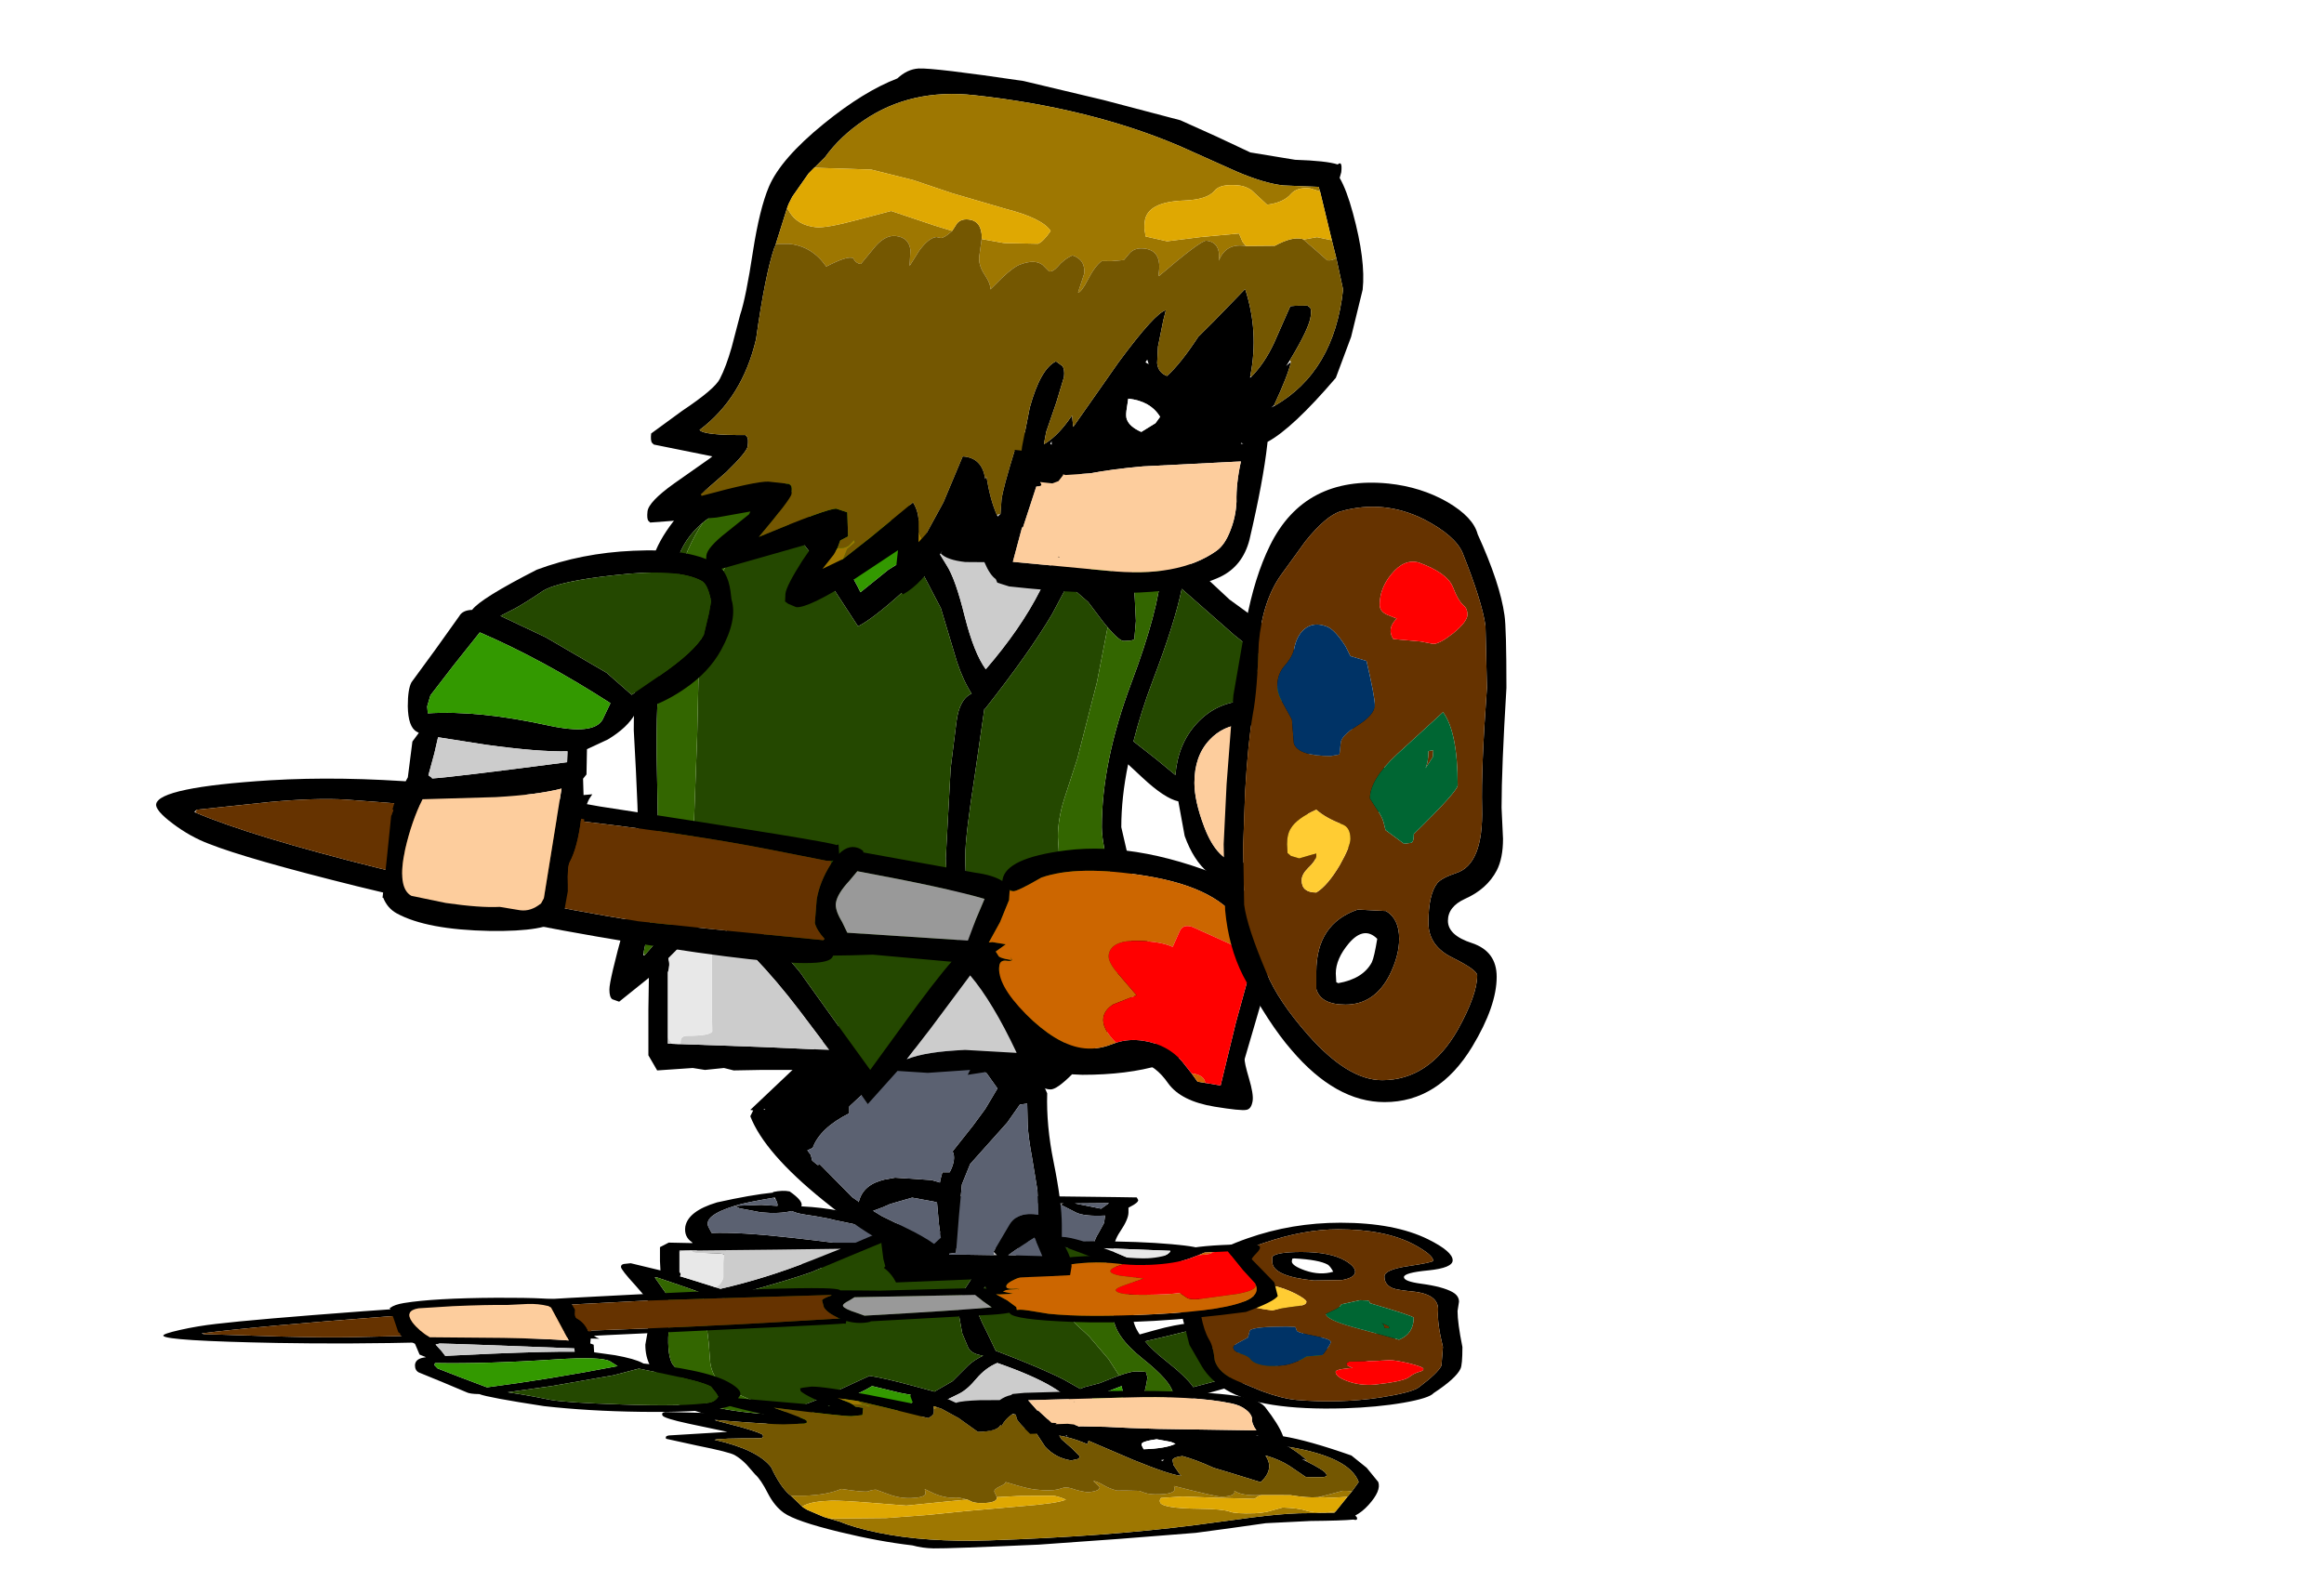 <?xml version="1.0" encoding="UTF-8" standalone="no"?>
<svg xmlns:ffdec="https://www.free-decompiler.com/flash" xmlns:xlink="http://www.w3.org/1999/xlink" ffdec:objectType="frame" height="162.2px" width="238.35px" xmlns="http://www.w3.org/2000/svg">
  <g transform="matrix(1.0, 0.0, 0.0, 1.0, 97.25, 127.95)">
    <filter id="filter0">
      <feOffset dx="3.536" dy="3.535" in="SourceGraphic" result="filterResult0"/>
      <feColorMatrix in="filterResult0" result="filterResult1" type="matrix" values="0 0 0 0 0.0,0 0 0 0 0.0,0 0 0 0 0.0,0 0 0 1 0"/>
      <feColorMatrix in="filterResult1" result="filterResult2" type="matrix" values="1 0 0 0 0,0 1 0 0 0,0 0 1 0 0,0 0 0 0.297 0"/>
    </filter>
    <use ffdec:characterId="619" filter="url(#filter0)" height="134.4" id="shadowMC" transform="matrix(1.0, 0.0, 0.0, -0.3, -97.25, 34.233)" width="236.35" xlink:href="#sprite0"/>
    <use ffdec:characterId="307" height="35.25" transform="matrix(1.0, 0.0, 0.0, 1.0, -20.3, -31.65)" width="32.95" xlink:href="#shape6"/>
    <use ffdec:characterId="611" height="72.6" transform="matrix(1.0, 0.0, 0.0, 1.0, -34.75, -87.3)" width="79.5" xlink:href="#shape1"/>
    <use ffdec:characterId="612" height="56.45" transform="matrix(0.993, 0.109, -0.109, 0.993, -26.069, -123.552)" width="71.0" xlink:href="#shape2"/>
    <use ffdec:characterId="614" height="116.0" transform="matrix(-0.161, 0.986, -0.986, -0.161, 34.97, -37.983)" width="24.5" xlink:href="#shape4"/>
    <use ffdec:characterId="615" height="47.2" transform="matrix(0.877, 0.479, -0.479, 0.877, -42.76, -80.465)" width="26.3" xlink:href="#shape5"/>
    <use ffdec:characterId="613" height="63.55" transform="matrix(1.0, 0.0, 0.0, 1.0, 28.25, -78.45)" width="29.0" xlink:href="#shape3"/>
  </g>
  <defs>
    <g id="sprite0" transform="matrix(1.0, 0.0, 0.0, 1.0, 95.25, 127.95)">
      <use ffdec:characterId="195" height="34.0" transform="matrix(1.0, 0.0, 0.0, 1.0, -28.5, -32.05)" width="46.45" xlink:href="#shape0"/>
      <use ffdec:characterId="611" height="72.6" transform="matrix(1.0, 0.0, 0.0, 1.0, -35.1, -84.9)" width="79.5" xlink:href="#shape1"/>
      <use ffdec:characterId="612" height="56.45" transform="matrix(0.994, 0.109, -0.109, 0.994, -26.076, -122.929)" width="71.0" xlink:href="#shape2"/>
      <use ffdec:characterId="613" height="63.55" transform="matrix(1.0, 0.0, 0.0, 1.0, 22.2, -72.5)" width="29.0" xlink:href="#shape3"/>
      <use ffdec:characterId="614" height="116.0" transform="matrix(-0.161, 0.986, -0.986, -0.161, 34.17, -40.133)" width="24.5" xlink:href="#shape4"/>
      <use ffdec:characterId="615" height="47.2" transform="matrix(0.877, 0.479, -0.479, 0.877, -43.56, -82.615)" width="26.3" xlink:href="#shape5"/>
    </g>
    <g id="shape0" transform="matrix(1.0, 0.0, 0.0, 1.0, 29.45, 30.75)">
      <path d="M12.95 -26.5 Q12.9 -23.45 13.5 -20.7 13.9 -18.95 14.5 -17.65 14.4 -14.35 15.15 -10.65 16.0 -6.45 16.0 -4.15 L16.0 -2.5 16.2 -2.15 Q17.0 -0.8 17.0 0.1 L16.85 1.0 14.95 1.1 -1.0 1.75 Q-1.45 0.85 -2.25 0.25 L-2.1 0.1 -2.3 -0.65 -2.5 -2.2 Q-2.5 -7.45 -1.75 -12.35 L-2.0 -12.1 Q-3.15 -10.95 -10.25 -6.35 L-13.55 -3.65 Q-15.4 -2.4 -17.55 -2.05 -17.3 -0.3 -18.75 3.05 -19.45 3.55 -20.45 2.85 L-20.45 2.65 Q-22.7 1.9 -26.2 -0.7 -29.15 -3.65 -29.45 -8.95 -29.6 -12.5 -28.75 -14.35 L-28.7 -15.0 -28.6 -15.4 -28.85 -15.65 -28.6 -15.7 -28.15 -17.65 -26.9 -18.3 -26.3 -18.3 -24.75 -18.95 -22.7 -19.4 Q-19.2 -20.1 -17.0 -22.3 L-15.95 -22.65 Q-12.55 -25.45 -9.55 -26.65 -3.2 -29.1 1.3 -24.6 L1.55 -24.35 Q3.4 -28.25 5.9 -29.95 8.6 -31.75 10.8 -29.6 L12.95 -26.5 M9.0 -1.4 L10.65 -4.2 Q11.5 -5.55 13.6 -5.2 L13.5 -7.7 12.95 -11.05 Q12.55 -13.2 12.5 -14.45 L12.45 -16.6 11.75 -16.5 4.5 -15.45 4.45 -1.1 5.85 -1.1 9.0 -1.05 9.05 -1.05 9.35 -1.05 9.0 -1.4 M14.0 -0.95 L13.2 -2.85 10.5 -1.05 14.0 -0.95 M-12.4 -15.5 Q-13.25 -14.75 -18.35 -12.85 -23.95 -10.75 -26.75 -11.15 L-27.05 -9.25 Q-27.7 -5.3 -24.4 -1.9 L-24.15 -1.65 Q-23.2 -0.7 -20.4 0.9 -20.35 0.85 -20.25 0.95 L-20.2 0.4 Q-19.95 -1.05 -20.0 -1.9 L-21.65 -1.55 -24.15 -1.85 Q-24.25 -1.85 -24.35 -1.95 L-23.9 -2.7 -21.7 -4.1 Q-19.8 -4.7 -18.55 -3.65 L-18.0 -4.3 Q-17.55 -4.75 -16.05 -5.45 -14.7 -6.2 -14.2 -6.7 L-11.9 -8.3 Q-10.1 -9.5 -9.6 -10.0 L-7.65 -11.35 Q-9.0 -11.9 -10.45 -13.35 L-12.3 -15.4 -12.35 -15.55 -12.4 -15.5" fill="#000000" fill-rule="evenodd" stroke="none"/>
      <path d="M9.05 -1.05 L9.0 -1.05 5.85 -1.1 4.45 -1.1 4.5 -15.45 11.75 -16.5 12.45 -16.6 12.5 -14.45 Q12.55 -13.2 12.95 -11.05 L13.5 -7.7 13.6 -5.2 Q11.5 -5.55 10.65 -4.2 L9.0 -1.4 9.05 -1.05 M14.0 -0.95 L10.5 -1.05 13.2 -2.85 14.0 -0.95 M-24.4 -1.9 Q-27.7 -5.3 -27.05 -9.25 L-26.75 -11.15 Q-23.95 -10.75 -18.35 -12.85 -13.25 -14.75 -12.4 -15.5 L-12.3 -15.4 -10.45 -13.35 Q-9.0 -11.9 -7.65 -11.35 L-9.6 -10.0 Q-10.1 -9.5 -11.9 -8.3 L-14.2 -6.7 Q-14.7 -6.2 -16.05 -5.45 -17.55 -4.75 -18.0 -4.3 L-18.55 -3.65 Q-19.8 -4.7 -21.7 -4.1 L-23.9 -2.7 -24.35 -1.95 -24.4 -1.9 M-24.15 -1.85 L-21.65 -1.55 -20.0 -1.9 Q-19.95 -1.05 -20.2 0.4 L-20.4 0.9 Q-23.2 -0.7 -24.15 -1.65 L-24.15 -1.85" fill="#5b6171" fill-rule="evenodd" stroke="none"/>
    </g>
    <g id="shape1" transform="matrix(1.0, 0.0, 0.0, 1.0, 29.0, 30.1)">
      <path d="M14.1 -26.25 L14.45 -25.6 17.25 -23.6 Q22.0 -20.7 23.35 -18.5 L23.85 -17.35 25.6 -16.75 Q29.65 -15.5 30.0 -13.4 L30.9 -12.7 34.6 -9.25 39.0 -6.05 41.25 -4.1 43.5 -4.0 Q45.85 -3.05 47.65 -1.35 49.5 0.45 49.5 1.9 L49.5 2.65 49.35 3.05 Q50.15 4.25 50.4 5.7 L50.5 9.05 Q50.5 12.15 48.9 14.35 46.5 17.5 41.25 17.5 L40.8 17.5 Q39.05 20.0 36.0 20.0 31.8 20.0 30.0 15.0 L29.35 11.45 Q27.95 11.15 25.65 9.0 L24.2 7.65 Q23.5 11.05 23.5 14.1 L25.0 20.6 Q26.5 26.7 26.5 27.8 L25.95 28.3 25.5 29.75 Q28.1 31.1 30.5 36.6 30.5 37.6 27.5 38.5 24.15 39.5 19.5 39.5 L18.45 39.45 Q16.9 41.0 16.25 41.0 15.15 41.0 14.05 39.5 L13.5 39.5 11.0 39.0 7.75 39.5 8.0 39.0 3.65 39.3 0.55 39.1 -2.5 42.5 -4.95 39.0 -13.5 39.0 -16.25 39.05 -17.25 38.8 -19.2 39.0 -20.45 38.8 -24.1 39.05 -25.0 37.5 -25.0 32.75 -24.95 29.55 -28.0 32.0 -28.7 31.75 Q-29.0 31.55 -29.0 30.75 -29.0 29.8 -27.5 24.35 -26.0 18.85 -26.0 17.05 -26.0 13.0 -26.5 4.15 -26.5 0.05 -26.0 -3.1 L-25.1 -6.55 Q-24.5 -9.0 -24.5 -10.25 -25.6 -13.15 -22.45 -17.25 -19.2 -21.55 -14.3 -22.45 L-13.5 -23.4 Q-10.9 -25.4 -10.55 -25.75 L-9.25 -27.05 -8.45 -27.5 Q-8.1 -28.9 -5.75 -29.65 -1.5 -31.05 7.1 -28.25 L14.1 -26.25 M8.0 -25.85 Q5.9 -26.85 -5.2 -26.15 L-2.55 -24.3 Q0.5 -22.05 1.25 -20.6 L1.6 -20.75 2.0 -20.0 1.55 -19.3 1.65 -19.2 5.6 -12.75 Q6.5 -11.35 7.45 -7.5 8.4 -3.75 9.6 -2.1 16.8 -10.45 17.55 -17.85 16.25 -19.3 14.45 -21.85 L12.6 -24.5 9.25 -24.95 8.0 -25.85 M20.4 -18.55 L19.1 -20.0 19.35 -19.35 19.75 -19.25 20.0 -18.3 20.0 -17.55 20.0 -17.5 20.0 -17.4 Q19.8 -15.4 18.95 -12.95 20.05 -12.85 20.8 -12.0 L22.35 -10.0 22.5 -12.55 22.4 -15.25 21.5 -15.6 Q21.35 -16.55 21.65 -17.0 L20.4 -18.55 M1.65 -14.4 Q-1.0 -18.55 -1.0 -19.25 L-1.0 -19.35 -3.2 -21.05 -8.3 -25.25 -11.55 -22.0 -7.25 -16.2 Q-4.35 -12.35 -3.25 -10.0 L-0.4 -12.3 2.0 -13.8 1.65 -14.4 M-20.6 21.7 Q-19.15 20.0 -18.75 20.0 -18.45 20.0 -14.15 24.1 -9.75 28.35 -9.05 29.55 L-5.65 34.3 -2.25 39.0 2.55 32.4 Q5.7 28.15 7.0 26.95 L6.3 23.4 Q5.5 18.8 5.5 17.25 L6.0 8.05 6.6 3.25 Q6.9 0.95 8.15 0.4 7.3 -0.9 6.65 -2.85 L5.0 -8.35 3.15 -11.9 1.05 -10.0 Q-2.0 -7.25 -3.5 -6.5 L-8.55 -14.25 -12.0 -18.7 -12.85 -19.7 -13.0 -19.85 -13.2 -19.8 Q-17.15 -19.0 -19.4 -17.15 -21.4 -15.5 -22.1 -13.1 -22.6 -11.55 -22.8 -8.1 L-22.85 -7.1 Q-23.1 -4.55 -23.5 -3.35 -24.2 -1.3 -24.15 6.65 L-24.0 15.0 -24.1 20.35 -25.5 27.0 -25.5 27.25 -25.4 27.25 -22.15 23.55 -20.95 22.1 -20.6 21.7 M22.1 -6.4 L21.65 -6.95 20.1 -9.0 18.55 -10.35 18.1 -10.95 16.4 -7.75 Q14.0 -3.7 9.5 2.0 L9.45 1.95 9.45 2.0 8.5 8.6 Q7.5 15.0 7.5 17.05 7.5 23.95 10.15 27.8 15.15 35.05 16.35 37.8 L20.05 33.15 20.95 31.9 23.9 27.95 24.8 26.8 23.3 22.25 22.95 21.05 Q21.5 16.05 21.5 14.1 21.5 7.35 24.55 -0.75 27.35 -8.2 27.6 -12.25 L27.5 -12.35 27.6 -12.65 27.6 -13.0 Q27.6 -13.75 25.35 -14.4 L24.4 -14.65 Q24.8 -11.8 25.0 -7.05 L24.85 -5.35 Q25.0 -5.0 23.75 -5.0 23.3 -5.0 22.1 -6.4 M26.75 -1.0 Q25.5 2.3 24.75 5.3 L27.05 7.1 29.05 8.75 Q29.3 5.6 31.2 3.5 33.15 1.35 36.0 1.15 L36.65 1.15 Q36.5 0.85 36.5 0.25 36.5 -1.45 38.55 -2.85 L35.1 -5.6 29.7 -10.35 Q29.0 -6.9 26.75 -1.0 M46.3 0.65 Q44.25 -1.95 42.0 -2.2 L41.85 -1.8 Q42.15 -1.5 41.0 -1.5 L40.7 -1.55 39.65 -0.45 37.9 1.25 39.05 1.6 Q40.0 1.0 41.8 0.65 L46.25 0.9 46.6 1.0 46.3 0.65 M-19.25 23.75 L-19.25 23.7 -19.75 24.25 -22.25 26.85 -22.95 27.55 Q-22.75 28.25 -23.0 29.0 L-23.0 35.7 -23.0 36.3 -21.9 36.35 -21.7 36.35 -13.25 36.65 -6.45 36.95 -9.55 32.85 Q-14.2 26.75 -18.8 23.25 L-19.25 23.75 M41.25 3.3 Q43.0 5.4 43.0 8.85 43.0 12.1 42.1 14.85 L43.25 14.45 46.6 13.5 48.2 11.3 48.5 9.5 Q48.5 2.75 44.25 2.75 42.35 2.75 41.25 3.3 M38.05 4.05 L38.0 3.85 36.0 3.55 Q33.95 3.65 32.55 5.15 31.0 6.8 31.0 9.55 31.0 11.4 32.0 14.05 33.4 17.75 35.75 17.75 38.45 17.75 40.0 13.05 40.8 10.7 41.0 8.6 41.0 6.1 39.45 4.7 L39.2 4.5 38.35 4.25 38.05 4.05 M12.75 37.2 Q10.3 32.0 8.0 29.3 L3.9 34.8 1.5 37.9 Q3.5 37.1 7.5 36.95 L12.75 37.25 12.8 37.25 12.75 37.2 M25.5 32.6 L24.7 31.3 24.45 31.75 21.65 35.75 20.5 37.15 27.35 36.25 Q27.35 35.25 25.95 33.2 L25.5 32.6" fill="#000000" fill-rule="evenodd" stroke="none"/>
      <path d="M-12.0 -18.7 L-8.55 -14.25 -3.5 -6.5 Q-2.0 -7.25 1.05 -10.0 L3.15 -11.9 5.0 -8.35 6.65 -2.85 Q7.3 -0.9 8.15 0.4 6.9 0.95 6.6 3.25 L6.0 8.05 5.5 17.25 Q5.5 18.8 6.3 23.4 L7.0 26.95 Q5.7 28.15 2.55 32.4 L-2.25 39.0 -5.65 34.3 -9.05 29.55 Q-9.75 28.35 -14.15 24.1 -18.45 20.0 -18.75 20.0 -19.15 20.0 -20.6 21.7 L-20.5 18.3 -20.0 4.8 -19.85 -1.85 Q-19.7 -5.7 -19.0 -8.25 -17.55 -13.2 -13.1 -17.65 L-12.0 -18.7 M-22.85 -7.1 L-22.8 -8.1 Q-22.6 -11.55 -22.1 -13.1 -21.4 -15.5 -19.4 -17.15 -21.15 -14.55 -22.05 -11.1 L-22.85 -7.1 M9.5 2.0 Q14.0 -3.7 16.4 -7.75 L18.1 -10.95 18.55 -10.35 20.1 -9.0 21.65 -6.95 22.1 -6.4 21.0 -0.75 19.0 7.05 17.65 11.2 Q17.0 13.25 17.0 15.1 L17.25 19.3 17.5 25.05 Q17.5 27.3 19.2 31.35 L20.05 33.15 16.35 37.8 Q15.15 35.05 10.15 27.8 7.5 23.95 7.5 17.05 7.5 15.0 8.5 8.6 L9.45 2.0 9.5 2.0 M22.95 21.05 L23.3 22.25 24.8 26.8 23.9 27.95 23.5 25.8 Q23.0 23.25 23.0 22.0 L22.95 21.05 M26.75 -1.0 Q29.0 -6.9 29.7 -10.35 L35.1 -5.6 38.55 -2.85 Q36.5 -1.45 36.5 0.25 36.5 0.85 36.65 1.15 L36.0 1.15 Q33.15 1.35 31.2 3.5 29.3 5.6 29.05 8.75 L27.05 7.1 24.75 5.3 Q25.5 2.3 26.75 -1.0" fill="#244800" fill-rule="evenodd" stroke="none"/>
      <path d="M20.0 -18.3 L20.4 -18.55 21.65 -17.0 Q21.35 -16.55 21.5 -15.6 L22.4 -15.25 22.5 -12.55 22.35 -10.0 20.8 -12.0 Q20.05 -12.85 18.95 -12.95 19.8 -15.4 20.0 -17.4 L20.0 -17.5 20.0 -17.55 20.0 -18.3 M1.65 -14.4 L2.0 -13.8 -0.4 -12.3 -3.25 -10.0 Q-4.35 -12.35 -7.25 -16.2 L-11.55 -22.0 -8.3 -25.25 -3.2 -21.05 -1.0 -19.35 -1.0 -19.25 Q-1.0 -18.55 1.65 -14.4 M46.25 0.9 L41.8 0.65 Q40.0 1.0 39.05 1.6 L37.9 1.25 39.65 -0.45 40.7 -1.55 41.0 -1.5 Q42.15 -1.5 41.85 -1.8 L42.0 -2.2 Q44.25 -1.95 46.3 0.65 L46.25 0.9" fill="#339900" fill-rule="evenodd" stroke="none"/>
      <path d="M-12.0 -18.7 L-13.1 -17.65 Q-17.55 -13.2 -19.0 -8.25 -19.7 -5.7 -19.85 -1.85 L-20.0 4.8 -20.5 18.3 -20.6 21.7 -20.95 22.1 -22.15 23.55 -25.4 27.25 -25.5 27.0 -24.1 20.35 -24.0 15.0 -24.15 6.65 Q-24.2 -1.3 -23.5 -3.35 -23.1 -4.55 -22.85 -7.1 L-22.05 -11.1 Q-21.15 -14.55 -19.4 -17.15 -17.15 -19.0 -13.2 -19.8 L-13.0 -19.85 -12.85 -19.7 -12.0 -18.7 M20.05 33.15 L19.2 31.35 Q17.5 27.3 17.5 25.05 L17.25 19.3 17.0 15.1 Q17.0 13.25 17.65 11.2 L19.0 7.05 21.0 -0.75 22.1 -6.4 Q23.3 -5.0 23.75 -5.0 25.0 -5.0 24.85 -5.35 L25.0 -7.05 Q24.8 -11.8 24.4 -14.65 L25.35 -14.4 Q27.6 -13.75 27.6 -13.0 L27.6 -12.65 27.5 -12.35 27.6 -12.25 Q27.35 -8.2 24.55 -0.75 21.5 7.35 21.5 14.1 21.5 16.05 22.95 21.05 L23.0 22.0 Q23.0 23.25 23.5 25.8 L23.9 27.95 20.95 31.9 20.05 33.15" fill="#336600" fill-rule="evenodd" stroke="none"/>
      <path d="M8.0 -25.85 L9.25 -24.95 12.6 -24.5 14.45 -21.85 Q16.25 -19.3 17.55 -17.85 16.8 -10.45 9.6 -2.1 8.4 -3.75 7.45 -7.5 6.5 -11.35 5.6 -12.75 L1.65 -19.2 1.55 -19.3 2.0 -20.0 1.6 -20.75 1.25 -20.6 Q0.5 -22.05 -2.55 -24.3 L-5.2 -26.15 Q5.9 -26.85 8.0 -25.85 M-19.25 23.75 L-18.8 23.25 Q-14.2 26.75 -9.55 32.85 L-6.45 36.95 -13.25 36.65 -21.7 36.35 -21.7 36.1 Q-21.7 35.5 -21.0 35.5 -18.7 35.5 -18.45 35.05 L-18.5 32.4 -18.5 27.1 Q-18.65 25.1 -19.25 23.75 M-21.9 36.35 L-23.0 36.3 -23.0 35.7 -22.6 36.3 -21.9 36.35 M41.25 3.3 Q42.35 2.75 44.25 2.75 48.5 2.75 48.5 9.5 L48.2 11.3 46.6 13.5 43.25 14.45 42.1 14.85 Q43.0 12.1 43.0 8.85 43.0 5.4 41.25 3.3 M12.75 37.25 L7.5 36.95 Q3.5 37.1 1.5 37.9 L3.9 34.8 8.0 29.3 Q10.3 32.0 12.75 37.2 L12.75 37.25 M24.45 31.75 L24.7 31.3 25.5 32.6 24.5 31.75 24.45 31.75" fill="#cccccc" fill-rule="evenodd" stroke="none"/>
      <path d="M-23.0 35.7 L-23.0 29.0 Q-22.75 28.25 -22.95 27.55 L-22.25 26.85 -19.75 24.25 -19.25 23.7 -19.25 23.75 Q-18.65 25.1 -18.5 27.1 L-18.5 32.4 -18.45 35.05 Q-18.7 35.5 -21.0 35.5 -21.7 35.5 -21.7 36.1 L-21.7 36.35 -21.9 36.35 -22.6 36.3 -23.0 35.7 M25.5 32.6 L25.95 33.2 Q27.35 35.25 27.35 36.25 L20.5 37.15 21.65 35.75 24.45 31.75 24.5 31.75 25.5 32.6" fill="#e8e8e8" fill-rule="evenodd" stroke="none"/>
      <path d="M38.05 4.05 L38.35 4.25 39.2 4.5 39.45 4.7 Q41.0 6.1 41.0 8.6 40.8 10.7 40.0 13.05 38.45 17.75 35.75 17.75 33.4 17.75 32.0 14.05 31.0 11.4 31.0 9.55 31.0 6.8 32.55 5.15 33.95 3.65 36.0 3.55 L38.0 3.85 38.05 4.05" fill="#fdcd9d" fill-rule="evenodd" stroke="none"/>
    </g>
    <g id="shape2" transform="matrix(1.0, 0.0, 0.0, 1.0, 31.0, 24.95)">
      <path d="M19.5 -22.5 L23.35 -21.25 27.0 -20.0 31.65 -19.75 Q34.85 -20.0 36.05 -19.75 36.5 -20.25 36.5 -19.0 L36.4 -18.4 Q37.25 -17.25 38.15 -14.95 40.0 -10.25 40.0 -7.25 L39.35 -2.3 38.25 2.05 Q34.4 7.7 32.0 9.35 L32.0 9.6 Q32.0 13.35 31.25 19.55 30.85 22.3 28.7 23.65 23.25 27.0 7.25 27.0 L6.0 26.75 5.8 26.4 Q5.15 26.05 4.45 24.8 L2.5 25.0 Q0.6 25.0 -0.1 24.4 L0.05 24.05 -0.25 24.65 Q-1.7 27.75 -3.5 29.0 -4.55 28.15 -4.5 26.8 L-4.5 24.55 -8.7 28.05 Q-13.05 31.5 -14.25 31.5 L-15.1 31.25 -15.45 31.05 -15.5 30.25 Q-15.5 29.45 -14.15 26.7 L-13.05 24.65 -22.5 28.5 -23.6 28.25 -23.95 28.05 -24.0 27.25 Q-24.0 26.4 -22.15 24.6 L-20.1 22.55 -20.0 22.25 -23.4 23.25 -30.1 24.5 -30.3 24.35 Q-30.5 24.15 -30.5 23.4 -30.5 22.4 -28.1 20.25 L-24.75 17.3 -24.5 17.05 -30.6 16.5 -30.8 16.35 Q-31.0 16.15 -31.0 15.4 L-28.1 12.75 Q-25.0 10.15 -24.6 9.05 -24.1 7.75 -23.75 5.7 L-23.25 2.3 Q-22.85 0.5 -22.65 -4.35 -22.45 -8.75 -21.75 -11.1 -20.85 -14.1 -16.85 -18.15 -13.15 -21.9 -9.85 -23.6 -8.95 -24.65 -7.8 -24.85 -6.25 -25.1 3.05 -24.75 L11.45 -23.7 19.5 -22.5 M34.55 -16.8 L34.35 -17.25 30.75 -17.0 Q28.75 -17.0 25.8 -17.9 L19.75 -19.85 Q10.2 -22.75 -1.8 -22.75 -8.35 -22.75 -12.8 -18.95 -15.05 -17.05 -16.35 -14.75 L-17.85 -12.9 -19.25 -10.35 -19.55 -9.55 -19.65 -9.15 -20.4 -5.35 -20.45 -5.1 -20.5 -5.0 Q-21.15 -2.1 -21.35 4.6 -22.1 10.75 -26.1 14.5 -25.6 15.0 -21.35 14.5 L-21.15 14.7 Q-21.0 14.85 -21.0 15.6 -21.0 16.2 -22.9 18.5 L-25.25 21.05 -25.35 21.25 -25.15 21.2 Q-19.8 19.1 -18.5 19.0 L-16.35 19.0 -16.15 19.15 Q-16.0 19.25 -16.0 20.0 -16.0 20.5 -18.85 24.75 -12.05 21.0 -11.25 21.0 L-10.1 21.25 -9.75 23.7 -10.5 24.2 -10.7 25.0 -11.0 25.7 -12.0 27.3 -10.0 26.05 -7.45 23.55 -3.5 19.5 Q-2.8 20.4 -2.7 21.55 L-2.6 22.4 -2.5 23.5 -1.8 22.55 -0.4 19.15 1.05 14.25 Q3.05 14.15 3.6 16.3 L3.7 16.05 Q4.35 18.4 5.2 19.85 L5.3 20.0 5.55 19.7 5.5 18.25 Q5.5 17.15 6.3 13.0 L6.5 13.0 7.0 13.0 7.0 12.6 7.35 8.5 Q8.0 4.45 9.5 3.5 L10.2 3.9 Q10.5 4.2 10.5 5.0 L10.0 7.7 9.3 10.8 9.2 12.1 Q10.35 11.25 11.35 9.55 L11.75 8.85 12.0 10.0 15.9 2.9 Q19.1 -2.6 20.15 -2.95 L20.0 -1.9 19.75 0.85 19.85 2.55 Q20.05 3.5 21.0 3.75 22.25 2.35 23.75 -0.6 L25.2 -2.4 28.0 -6.0 Q29.9 -1.8 29.5 2.8 L29.5 3.0 29.6 2.9 Q30.8 1.4 31.55 -0.8 L32.8 -4.75 33.3 -4.85 34.55 -5.0 Q34.7 -4.9 34.8 -4.85 35.0 -4.75 35.0 -4.0 35.0 -2.75 33.35 0.8 L33.05 1.4 33.5 0.9 Q33.35 2.3 32.25 5.55 L32.0 5.8 32.3 5.6 Q38.0 1.45 38.0 -7.0 L38.0 -7.05 36.95 -10.2 36.3 -11.95 34.55 -16.8 M20.35 8.7 L20.75 8.0 Q19.6 6.5 17.3 6.5 L17.25 7.75 Q17.25 8.4 17.4 8.65 17.75 9.35 19.0 9.75 L20.35 8.7 M29.3 9.75 L29.3 9.85 29.55 9.8 29.3 9.75 M28.85 11.75 L19.55 13.25 Q16.55 13.85 14.25 14.55 L11.75 15.0 11.5 14.95 11.5 15.05 11.1 15.7 10.5 16.0 9.25 16.0 9.25 16.05 Q9.65 16.4 8.9 16.5 L8.0 20.8 7.9 20.85 7.35 24.45 17.1 24.3 Q24.4 24.25 28.0 21.05 28.8 20.35 29.2 18.8 29.6 17.35 29.5 15.8 29.25 13.95 29.5 11.65 L28.85 11.75 M18.65 2.6 L19.0 2.75 18.8 2.3 18.65 2.6 M9.95 11.7 L9.85 12.0 10.0 12.05 9.95 11.7 M12.05 23.45 L12.0 23.5 11.9 23.4 12.05 23.45" fill="#000000" fill-rule="evenodd" stroke="none"/>
      <path d="M0.55 -8.15 L2.75 -8.0 3.0 -8.0 6.35 -8.3 Q6.85 -8.55 7.5 -9.75 6.5 -10.95 2.65 -11.5 L-3.0 -12.5 -7.1 -13.4 -11.5 -14.0 -17.35 -13.55 -17.85 -12.9 -16.35 -14.75 Q-15.05 -17.05 -12.8 -18.95 -8.35 -22.75 -1.8 -22.75 10.2 -22.75 19.75 -19.85 L25.8 -17.9 Q28.75 -17.0 30.75 -17.0 L34.35 -17.25 34.55 -16.8 33.5 -17.0 Q32.15 -17.0 31.6 -16.2 30.95 -15.25 29.3 -14.85 L27.55 -16.15 Q26.9 -16.5 26.25 -16.5 24.25 -16.5 23.75 -15.65 23.1 -14.7 20.8 -14.35 17.0 -13.8 17.0 -11.75 17.0 -11.0 17.15 -10.65 L17.25 -10.25 19.5 -10.0 22.85 -10.8 26.75 -11.6 27.2 -10.8 27.6 -10.4 27.45 -10.4 Q25.5 -10.45 25.0 -8.6 25.0 -10.5 23.5 -10.5 22.95 -10.5 19.05 -6.35 L19.0 -6.5 Q19.15 -9.0 17.25 -9.0 16.25 -9.0 15.8 -8.35 L15.3 -7.6 14.05 -7.35 13.05 -7.25 Q12.4 -6.65 11.85 -5.2 11.35 -3.9 11.0 -3.75 L11.0 -3.85 11.4 -5.75 Q11.4 -7.2 10.0 -7.5 9.15 -7.0 8.6 -6.15 8.2 -5.6 7.8 -5.6 L7.05 -6.2 Q6.2 -6.7 4.8 -6.0 4.15 -5.7 3.05 -4.4 L2.0 -3.1 Q2.0 -3.65 1.25 -4.55 0.5 -5.45 0.5 -6.35 L0.55 -8.15 M-19.65 -9.15 L-19.35 -8.75 Q-18.4 -7.5 -16.5 -7.5 -15.45 -7.5 -12.25 -8.75 L-9.0 -10.0 -4.4 -9.0 -2.55 -8.65 Q-3.2 -7.9 -3.6 -7.8 L-4.1 -7.85 Q-4.9 -7.65 -5.7 -6.25 L-6.5 -4.6 -6.6 -6.25 Q-6.9 -7.5 -8.25 -7.5 -9.45 -7.5 -10.45 -5.85 L-11.5 -4.25 Q-12.0 -4.25 -12.35 -4.75 -12.9 -5.0 -15.0 -3.6 -16.65 -5.5 -19.0 -5.5 L-20.4 -5.35 -19.65 -9.15 M-1.8 22.55 L-2.5 23.5 -2.6 22.4 -2.2 23.1 -1.8 22.55 M-10.0 26.05 L-12.0 27.3 -11.0 25.7 -10.7 25.0 Q-9.95 25.0 -9.55 24.6 L-9.1 24.0 -9.0 24.25 -9.7 25.0 -10.0 26.05 M36.95 -10.2 Q36.6 -9.85 36.05 -9.85 L34.85 -10.7 33.4 -11.7 34.75 -12.1 36.3 -11.95 36.95 -10.2" fill="#9e7701" fill-rule="evenodd" stroke="none"/>
      <path d="M0.55 -8.15 L0.5 -6.35 Q0.5 -5.45 1.25 -4.55 2.0 -3.65 2.0 -3.1 L3.05 -4.4 Q4.15 -5.7 4.8 -6.0 6.2 -6.7 7.05 -6.2 L7.8 -5.6 Q8.2 -5.6 8.6 -6.15 9.15 -7.0 10.0 -7.5 11.4 -7.2 11.4 -5.75 L11.0 -3.85 11.0 -3.75 Q11.35 -3.9 11.85 -5.2 12.4 -6.65 13.05 -7.25 L14.05 -7.35 15.3 -7.6 15.8 -8.35 Q16.25 -9.0 17.25 -9.0 19.15 -9.0 19.0 -6.5 L19.05 -6.35 Q22.95 -10.5 23.5 -10.5 25.0 -10.5 25.0 -8.6 25.5 -10.45 27.45 -10.4 L27.6 -10.4 30.55 -10.75 Q32.2 -11.9 33.25 -11.75 L33.3 -11.75 33.4 -11.7 34.85 -10.7 36.05 -9.85 Q36.6 -9.85 36.95 -10.2 L38.0 -7.05 38.0 -7.0 Q38.0 1.45 32.3 5.6 L32.25 5.55 Q33.35 2.3 33.5 0.9 L33.35 0.8 Q35.0 -2.75 35.0 -4.0 35.0 -4.75 34.8 -4.85 34.7 -4.9 34.55 -5.0 L33.3 -4.85 32.8 -4.75 31.55 -0.8 Q30.8 1.4 29.6 2.9 L29.5 2.8 Q29.9 -1.8 28.0 -6.0 L25.2 -2.4 23.75 -0.6 Q22.25 2.35 21.0 3.75 20.05 3.5 19.85 2.55 L19.75 0.85 20.0 -1.9 20.15 -2.95 Q19.1 -2.6 15.9 2.9 L12.0 10.0 11.75 8.85 11.35 9.55 Q10.35 11.25 9.2 12.1 L9.3 10.8 10.0 7.7 10.5 5.0 Q10.5 4.2 10.2 3.9 L9.5 3.5 Q8.0 4.45 7.35 8.5 L7.0 12.6 7.0 13.0 6.5 13.0 6.3 13.0 Q5.5 17.15 5.5 18.25 L5.55 19.7 Q5.35 19.75 5.2 19.85 4.35 18.4 3.7 16.05 L3.6 16.3 Q3.05 14.15 1.05 14.25 L-0.4 19.15 -1.8 22.55 -2.2 23.1 -2.6 22.4 -2.7 21.55 Q-2.8 20.4 -3.5 19.5 L-7.45 23.55 -10.0 26.05 -9.7 25.0 -9.0 24.25 -9.1 24.0 -9.55 24.6 Q-9.95 25.0 -10.7 25.0 L-10.5 24.2 -9.75 23.7 -10.1 21.25 -11.25 21.0 Q-12.05 21.0 -18.85 24.75 -16.0 20.5 -16.0 20.0 -16.0 19.25 -16.15 19.15 L-16.35 19.0 -18.5 19.0 Q-19.8 19.1 -25.15 21.2 L-25.25 21.05 -22.9 18.5 Q-21.0 16.2 -21.0 15.6 -21.0 14.85 -21.15 14.7 L-21.35 14.5 Q-25.6 15.0 -26.1 14.5 -22.1 10.75 -21.35 4.6 -21.15 -2.1 -20.5 -5.0 L-20.45 -5.1 -20.4 -5.35 -19.0 -5.5 Q-16.65 -5.5 -15.0 -3.6 -12.9 -5.0 -12.35 -4.75 -12.0 -4.25 -11.5 -4.25 L-10.45 -5.85 Q-9.45 -7.5 -8.25 -7.5 -6.9 -7.5 -6.6 -6.25 L-6.5 -4.6 -5.7 -6.25 Q-4.9 -7.65 -4.1 -7.85 L-3.6 -7.8 Q-3.2 -7.9 -2.55 -8.65 L-2.5 -8.75 -2.15 -9.45 Q-1.8 -10.0 -1.0 -10.0 0.35 -10.0 0.55 -8.3 L0.55 -8.15" fill="#745701" fill-rule="evenodd" stroke="none"/>
      <path d="M-17.85 -12.9 L-17.35 -13.55 -11.5 -14.0 -7.1 -13.4 -3.0 -12.5 2.65 -11.5 Q6.5 -10.95 7.5 -9.75 6.85 -8.55 6.35 -8.3 L3.0 -8.0 2.75 -8.0 0.55 -8.15 0.55 -8.3 Q0.35 -10.0 -1.0 -10.0 -1.8 -10.0 -2.15 -9.45 L-2.5 -8.75 -2.55 -8.65 -4.4 -9.0 -9.0 -10.0 -12.25 -8.75 Q-15.45 -7.5 -16.5 -7.5 -18.4 -7.5 -19.35 -8.75 L-19.65 -9.15 -19.55 -9.55 -19.25 -10.35 -17.85 -12.9 M27.6 -10.4 L27.2 -10.8 26.75 -11.6 22.85 -10.8 19.5 -10.0 17.25 -10.25 17.15 -10.65 Q17.0 -11.0 17.0 -11.75 17.0 -13.8 20.8 -14.35 23.1 -14.7 23.75 -15.65 24.25 -16.5 26.25 -16.5 26.9 -16.5 27.55 -16.15 L29.3 -14.85 Q30.95 -15.25 31.6 -16.2 32.15 -17.0 33.5 -17.0 L34.55 -16.8 36.3 -11.95 34.75 -12.1 33.4 -11.7 33.3 -11.75 33.25 -11.75 Q32.2 -11.9 30.55 -10.75 L27.6 -10.4" fill="#dfa802" fill-rule="evenodd" stroke="none"/>
      <path d="M28.85 11.75 L29.5 11.65 Q29.25 13.95 29.5 15.8 29.6 17.35 29.2 18.8 28.8 20.35 28.0 21.05 24.4 24.25 17.1 24.3 L7.35 24.45 7.9 20.85 8.0 20.8 8.9 16.5 Q9.65 16.4 9.25 16.05 L9.25 16.0 10.5 16.0 11.1 15.7 11.5 15.05 11.5 14.95 11.75 15.0 14.25 14.55 Q16.55 13.85 19.55 13.25 L28.85 11.75 M12.05 23.45 L11.9 23.4 12.0 23.5 12.05 23.45" fill="#fdcd9d" fill-rule="evenodd" stroke="none"/>
      <path d="M20.35 8.7 L19.0 9.75 Q17.75 9.35 17.4 8.65 17.25 8.4 17.25 7.75 L17.3 6.5 Q19.6 6.5 20.75 8.0 L20.35 8.7" fill="#ffffff" fill-rule="evenodd" stroke="none"/>
    </g>
    <g id="shape3" transform="matrix(1.0, 0.0, 0.0, 1.0, 21.0, 30.55)">
      <path d="M5.05 -25.25 Q7.35 -20.2 7.8 -16.95 8.0 -15.65 8.0 -9.5 7.5 -1.25 7.5 2.8 L7.65 6.0 Q7.65 8.0 7.0 9.25 6.0 11.15 3.75 12.15 2.0 12.95 2.0 14.4 2.0 15.9 4.5 16.7 7.0 17.55 7.0 20.15 7.0 23.15 4.5 27.3 1.05 33.0 -4.5 33.0 -9.5 33.0 -14.05 27.65 -16.4 24.95 -19.0 20.05 -20.5 17.1 -20.85 13.3 L-21.0 6.55 -20.7 0.4 -20.0 -8.75 -18.7 -16.25 Q-17.85 -20.85 -16.25 -24.1 -12.7 -31.3 -4.1 -30.45 -0.75 -30.1 1.95 -28.55 4.6 -27.0 5.05 -25.25 M3.5 -23.35 Q2.75 -25.1 -0.4 -26.75 -4.55 -28.85 -9.0 -27.6 -10.5 -27.15 -12.6 -24.55 L-15.1 -21.1 Q-17.0 -18.45 -17.4 -14.1 -17.55 -9.2 -18.0 -6.85 -18.5 -4.0 -18.8 1.15 L-19.0 6.75 -18.9 12.75 Q-18.6 15.05 -16.6 19.75 -15.4 22.65 -12.35 26.1 -8.25 30.75 -4.75 30.75 0.05 30.75 3.0 25.6 5.0 22.0 5.0 20.0 5.0 19.45 2.5 18.2 0.0 17.0 0.0 14.6 0.0 11.7 0.9 10.55 1.35 10.0 2.85 9.5 5.65 8.6 5.5 2.8 5.4 -1.25 6.0 -9.5 L5.85 -15.85 Q5.5 -18.35 3.5 -23.35 M-11.5 19.65 Q-11.5 14.7 -7.25 13.25 L-4.35 13.4 Q-3.0 14.2 -3.0 16.25 -3.0 18.0 -4.0 20.0 -5.55 23.0 -8.5 23.0 -11.05 23.0 -11.5 21.4 L-11.5 19.65 M-8.15 16.7 Q-9.5 18.3 -9.5 19.8 L-9.45 20.7 -9.25 20.8 Q-6.7 20.35 -5.8 18.65 -5.55 18.1 -5.25 16.25 -6.6 14.9 -8.15 16.7" fill="#000000" fill-rule="evenodd" stroke="none"/>
      <path d="M2.55 -15.1 Q4.0 -16.3 4.0 -17.0 4.0 -17.6 3.65 -17.9 3.05 -18.4 2.5 -19.85 1.9 -21.3 -1.0 -22.35 -2.5 -22.75 -3.8 -21.15 -5.0 -19.7 -5.0 -18.0 -5.0 -17.35 -4.25 -17.0 L-3.25 -16.6 Q-4.3 -15.55 -3.6 -14.5 L-0.8 -14.25 0.5 -14.0 Q1.15 -14.0 2.55 -15.1 M3.5 -23.35 Q5.5 -18.35 5.85 -15.85 L6.0 -9.5 Q5.4 -1.25 5.5 2.8 5.65 8.6 2.85 9.5 1.35 10.0 0.9 10.55 0.0 11.7 0.0 14.6 0.0 17.0 2.5 18.2 5.0 19.45 5.0 20.0 5.0 22.0 3.0 25.6 0.05 30.75 -4.75 30.75 -8.25 30.75 -12.35 26.1 -15.4 22.65 -16.6 19.75 -18.6 15.05 -18.9 12.75 L-19.0 6.75 -18.8 1.15 Q-18.5 -4.0 -18.0 -6.85 -17.55 -9.2 -17.4 -14.1 -17.0 -18.45 -15.1 -21.1 L-12.6 -24.55 Q-10.5 -27.15 -9.0 -27.6 -4.55 -28.85 -0.4 -26.75 2.75 -25.1 3.5 -23.35 M3.0 0.5 Q3.0 -4.95 1.5 -7.0 L-3.2 -2.7 Q-6.0 -0.1 -6.0 1.85 L-5.4 2.8 Q-4.75 3.7 -4.6 4.3 L-4.4 5.1 -2.5 6.5 -1.75 6.4 Q-1.5 6.3 -1.5 5.5 3.0 1.1 3.0 0.5 M0.0 -3.0 L0.5 -3.1 0.45 -2.4 -0.3 -1.25 Q0.0 -1.9 0.0 -3.0 M-8.0 -12.75 L-8.5 -13.75 Q-9.55 -15.4 -10.35 -15.75 -11.8 -16.35 -12.8 -15.45 -13.5 -14.8 -13.75 -13.6 -13.9 -12.7 -14.75 -11.75 -15.5 -10.9 -15.5 -9.65 -15.5 -8.85 -14.85 -7.8 L-14.0 -6.25 -13.8 -3.8 Q-13.35 -2.5 -10.0 -2.5 L-9.15 -2.65 -9.1 -2.85 -9.0 -3.8 Q-9.0 -4.55 -7.25 -5.65 -5.5 -6.75 -5.5 -7.75 -5.5 -8.6 -6.35 -12.25 L-8.0 -12.75 M-9.1 8.7 Q-8.0 6.75 -8.0 6.0 -8.0 4.8 -8.85 4.5 -10.55 3.85 -11.5 3.0 -13.5 3.9 -14.1 4.9 -14.5 5.5 -14.5 6.55 L-14.45 7.45 -14.1 7.75 -13.25 8.0 -12.05 7.65 -11.5 7.5 -11.5 7.8 Q-11.6 8.3 -12.35 9.0 -13.0 9.65 -13.0 10.25 -13.0 11.5 -11.5 11.5 -10.35 10.8 -9.1 8.7 M-11.5 19.65 L-11.5 21.4 Q-11.05 23.0 -8.5 23.0 -5.55 23.0 -4.0 20.0 -3.0 18.0 -3.0 16.25 -3.0 14.2 -4.35 13.4 L-7.25 13.25 Q-11.5 14.7 -11.5 19.65" fill="#663300" fill-rule="evenodd" stroke="none"/>
      <path d="M2.55 -15.1 Q1.15 -14.0 0.5 -14.0 L-0.8 -14.25 -3.6 -14.5 Q-4.3 -15.55 -3.25 -16.6 L-4.25 -17.0 Q-5.0 -17.35 -5.0 -18.0 -5.0 -19.7 -3.8 -21.15 -2.5 -22.75 -1.0 -22.35 1.9 -21.3 2.5 -19.85 3.05 -18.4 3.65 -17.9 4.0 -17.6 4.0 -17.0 4.0 -16.3 2.55 -15.1" fill="#ff0000" fill-rule="evenodd" stroke="none"/>
      <path d="M-8.0 -12.75 L-6.35 -12.25 Q-5.5 -8.6 -5.5 -7.75 -5.5 -6.75 -7.25 -5.65 -9.0 -4.55 -9.0 -3.8 L-9.1 -2.85 -9.15 -2.65 -10.0 -2.5 Q-13.35 -2.5 -13.8 -3.8 L-14.0 -6.25 -14.85 -7.8 Q-15.5 -8.85 -15.5 -9.65 -15.5 -10.9 -14.75 -11.75 -13.9 -12.7 -13.75 -13.6 -13.5 -14.8 -12.8 -15.45 -11.8 -16.35 -10.35 -15.75 -9.55 -15.4 -8.5 -13.75 L-8.0 -12.75" fill="#003366" fill-rule="evenodd" stroke="none"/>
      <path d="M0.0 -3.0 Q0.0 -1.9 -0.3 -1.25 L0.45 -2.4 0.5 -3.1 0.0 -3.0 M3.0 0.5 Q3.0 1.1 -1.5 5.5 -1.5 6.3 -1.75 6.4 L-2.5 6.5 -4.4 5.1 -4.6 4.3 Q-4.75 3.7 -5.4 2.8 L-6.0 1.85 Q-6.0 -0.1 -3.2 -2.7 L1.5 -7.0 Q3.0 -4.95 3.0 0.5" fill="#006633" fill-rule="evenodd" stroke="none"/>
      <path d="M-9.1 8.7 Q-10.35 10.8 -11.5 11.5 -13.0 11.5 -13.0 10.25 -13.0 9.65 -12.35 9.0 -11.6 8.3 -11.5 7.8 L-11.5 7.5 -12.05 7.65 -13.25 8.0 -14.1 7.75 -14.45 7.45 -14.5 6.55 Q-14.5 5.5 -14.1 4.9 -13.5 3.9 -11.5 3.0 -10.55 3.85 -8.85 4.5 -8.0 4.8 -8.0 6.0 -8.0 6.75 -9.1 8.7" fill="#ffcc33" fill-rule="evenodd" stroke="none"/>
    </g>
    <g id="shape4" transform="matrix(1.0, 0.0, 0.0, 1.0, 15.5, 75.5)">
      <path d="M7.8 -75.5 Q8.65 -75.5 8.8 -75.0 9.0 -74.45 9.0 -71.75 9.0 -68.25 7.4 -66.65 5.75 -65.05 5.75 -63.5 5.75 -62.6 6.65 -60.75 7.5 -58.85 7.5 -57.25 7.5 -52.75 4.1 -49.1 1.8 -46.65 -0.75 -45.5 L-1.9 -45.5 -1.5 -45.0 -0.75 -34.6 -0.35 -32.55 0.0 -30.6 0.15 -30.55 Q0.65 -30.4 1.0 -29.0 2.0 -24.85 2.0 -10.0 2.0 4.3 0.85 18.8 -0.1 30.4 -1.0 34.5 -1.4 36.5 -2.45 38.5 -3.5 40.5 -4.15 40.5 -5.9 40.5 -8.45 29.35 -11.65 15.15 -11.25 -4.5 -11.5 -28.5 -11.25 -29.1 L-11.35 -29.3 -10.5 -29.5 -10.4 -29.5 Q-11.65 -30.4 -11.25 -31.6 L-11.1 -31.9 -10.95 -31.95 -10.75 -43.6 Q-10.8 -45.5 -10.35 -46.5 L-10.5 -46.5 Q-12.75 -46.5 -14.5 -52.4 -16.75 -60.0 -14.0 -70.5 -11.0 -73.9 -9.15 -74.6 L-4.5 -75.0 -0.4 -74.5 3.65 -74.0 Q4.0 -74.0 5.55 -74.75 7.1 -75.5 7.8 -75.5 M6.75 -70.4 L6.75 -72.0 0.2 -72.5 -4.5 -73.0 -4.7 -73.0 Q-7.9 -72.95 -9.75 -71.5 -13.25 -68.75 -13.25 -61.0 -13.25 -53.9 -11.35 -50.4 -9.5 -48.15 -9.5 -47.75 L-9.6 -47.35 -9.5 -47.4 -8.55 -47.5 -6.15 -46.95 -3.9 -46.15 -4.0 -46.5 -4.0 -47.9 -3.1 -47.0 -2.65 -47.4 Q-2.5 -47.7 -2.5 -48.5 L-2.5 -48.75 -2.8 -48.6 -2.5 -48.8 Q-2.35 -48.65 -2.35 -48.3 -2.35 -47.6 -1.75 -47.6 0.2 -47.6 2.75 -51.1 5.25 -54.6 5.25 -57.25 5.25 -58.8 4.4 -60.25 L4.15 -60.7 Q3.5 -61.95 3.5 -63.5 3.5 -65.95 4.95 -67.7 L6.0 -68.85 6.75 -69.6 6.75 -70.4 M-8.25 -45.0 Q-8.75 -41.0 -8.95 -31.65 L-7.85 -31.0 Q-6.35 -30.0 -5.4 -30.0 -4.65 -30.0 -3.55 -30.95 L-2.55 -31.65 -3.75 -44.0 -6.0 -44.45 -8.25 -45.0 M-9.55 -28.8 L-9.5 -28.35 -9.7 -22.25 Q-10.2 -6.1 -7.75 21.3 -7.45 24.35 -6.25 29.0 L-4.25 36.3 -4.0 36.5 -3.95 36.4 Q-2.45 30.25 -1.35 17.0 -0.25 3.25 -0.25 -10.25 L-0.8 -20.0 -1.4 -29.35 -1.55 -29.45 Q-2.3 -28.5 -3.0 -28.2 L-5.4 -28.0 Q-7.25 -28.0 -9.25 -28.85 L-9.65 -29.05 -9.55 -28.8" fill="#000000" fill-rule="evenodd" stroke="none"/>
      <path d="M-4.25 36.3 L-6.25 29.0 Q-7.45 24.35 -7.75 21.3 -10.2 -6.1 -9.7 -22.25 L-9.5 -28.35 -9.55 -28.8 -9.25 -28.85 Q-7.25 -28.0 -5.4 -28.0 L-3.0 -28.2 Q-2.3 -28.5 -1.55 -29.45 L-1.4 -29.35 -0.8 -20.0 -0.25 -10.25 Q-0.25 3.25 -1.35 17.0 -2.45 30.25 -3.95 36.4 L-4.25 36.3" fill="#663300" fill-rule="evenodd" stroke="none"/>
      <path d="M-8.25 -45.0 L-6.0 -44.45 -3.75 -44.0 -2.55 -31.65 -3.55 -30.95 Q-4.65 -30.0 -5.4 -30.0 -6.35 -30.0 -7.85 -31.0 L-8.95 -31.65 Q-8.75 -41.0 -8.25 -45.0" fill="#999999" fill-rule="evenodd" stroke="none"/>
      <path d="M6.75 -70.4 L6.75 -69.6 6.0 -68.85 6.0 -69.0 Q6.0 -70.2 6.75 -70.4 M4.15 -60.7 L4.4 -60.25 Q5.25 -58.8 5.25 -57.25 5.25 -54.6 2.75 -51.1 0.2 -47.6 -1.75 -47.6 -2.35 -47.6 -2.35 -48.3 -2.35 -48.65 -2.5 -48.8 L-2.8 -48.6 -2.5 -48.75 -2.5 -48.5 Q-2.5 -47.7 -2.65 -47.4 L-3.1 -47.0 -4.0 -47.9 -4.0 -46.5 -3.9 -46.15 -6.15 -46.95 -8.55 -47.5 -9.5 -47.4 -9.5 -47.75 Q-9.5 -48.15 -11.35 -50.4 -13.25 -53.9 -13.25 -61.0 -13.25 -68.75 -9.75 -71.5 -7.9 -72.95 -4.7 -73.0 L-5.1 -72.95 Q-6.9 -72.75 -7.75 -70.6 L-8.85 -66.5 Q-9.0 -65.5 -8.2 -65.3 L-6.5 -64.85 Q-6.85 -63.6 -6.55 -61.35 -6.2 -58.5 -4.65 -58.5 -3.9 -58.5 -2.85 -59.8 L-1.0 -62.0 0.3 -59.8 Q1.0 -59.0 1.8 -59.0 2.95 -59.0 4.15 -60.7" fill="#cc6600" fill-rule="evenodd" stroke="none"/>
      <path d="M-4.7 -73.0 L-4.5 -73.0 0.2 -72.5 6.75 -72.0 6.75 -70.4 Q6.0 -70.2 6.0 -69.0 L6.0 -68.85 4.95 -67.7 Q3.5 -65.95 3.5 -63.5 3.5 -61.95 4.15 -60.7 2.95 -59.0 1.8 -59.0 1.0 -59.0 0.3 -59.8 L-1.0 -62.0 -2.85 -59.8 Q-3.9 -58.5 -4.65 -58.5 -6.2 -58.5 -6.55 -61.35 -6.85 -63.6 -6.5 -64.85 L-8.2 -65.3 Q-9.0 -65.5 -8.85 -66.5 L-7.75 -70.6 Q-6.9 -72.75 -5.1 -72.95 L-4.7 -73.0" fill="#ff0000" fill-rule="evenodd" stroke="none"/>
    </g>
    <g id="shape5" transform="matrix(1.0, 0.0, 0.0, 1.0, 12.9, 22.05)">
      <path d="M-3.05 -7.05 L4.2 -6.85 7.55 -6.1 9.05 -9.05 Q11.1 -13.05 11.1 -15.05 L10.5 -17.25 10.1 -18.45 10.0 -18.55 Q8.95 -19.8 8.25 -19.8 5.45 -19.8 0.15 -16.05 -4.6 -12.75 -5.55 -11.1 -6.5 -9.25 -7.2 -8.15 L-8.15 -6.75 -3.05 -7.05 M-8.35 16.0 L-8.9 13.55 -8.5 13.4 -8.55 12.7 -8.55 12.35 -9.9 8.9 -9.75 7.8 -10.0 7.8 Q-11.0 7.8 -12.05 5.95 -12.9 4.4 -12.9 3.6 L-12.35 -0.55 -11.85 -4.7 Q-11.85 -5.4 -11.0 -5.9 -10.8 -7.35 -7.15 -12.7 -3.95 -16.4 0.6 -19.15 5.35 -22.05 8.55 -22.05 10.05 -22.05 11.35 -20.3 L11.85 -19.6 Q13.4 -18.1 13.4 -14.55 13.4 -11.9 12.0 -9.2 10.85 -6.9 8.8 -4.8 L8.8 -4.6 Q8.8 -2.95 7.6 -0.9 L6.2 1.0 7.4 3.3 7.3 3.85 8.15 5.3 8.9 4.8 8.85 5.35 Q8.85 6.35 9.4 7.45 L9.1 7.55 Q10.2 10.35 10.2 12.0 10.2 12.55 11.15 14.15 L11.45 14.7 12.15 16.8 12.6 17.7 12.05 17.7 Q11.6 19.4 6.4 22.15 0.65 25.15 -2.85 25.15 -3.95 25.15 -4.85 24.4 L-4.9 24.45 -6.3 21.05 -8.15 16.65 -8.25 16.0 -8.35 16.0 M6.05 -4.3 Q-2.3 -4.9 -9.2 -4.25 L-9.95 0.05 -10.55 3.85 -10.3 5.0 -9.9 5.6 Q-5.45 2.8 1.6 0.75 6.15 -0.6 6.15 -2.45 L6.05 -4.3 M4.55 2.15 Q1.95 3.65 -3.2 5.6 L-7.8 7.25 -7.35 8.85 -6.8 11.15 -6.4 11.2 -6.3 11.25 Q-4.55 10.15 5.05 3.15 L4.55 2.15 M0.35 9.8 L-6.15 13.6 Q-6.05 16.1 -5.25 18.95 -4.1 22.85 -2.4 22.85 L1.05 21.8 Q4.4 20.55 6.1 19.5 L8.1 18.8 Q9.15 18.4 9.65 17.15 L9.65 16.55 5.85 5.8 Q4.05 7.5 0.35 9.8" fill="#000000" fill-rule="evenodd" stroke="none"/>
      <path d="M-3.05 -7.05 L-8.15 -6.75 -7.2 -8.15 Q-6.5 -9.25 -5.55 -11.1 -4.6 -12.75 0.15 -16.05 5.45 -19.8 8.25 -19.8 8.95 -19.8 10.0 -18.55 L10.1 -18.45 10.5 -17.25 11.1 -15.05 Q11.1 -13.05 9.05 -9.05 L7.55 -6.1 4.2 -6.85 -3.05 -7.05" fill="#244800" fill-rule="evenodd" stroke="none"/>
      <path d="M6.05 -4.3 L6.15 -2.45 Q6.15 -0.6 1.6 0.75 -5.45 2.8 -9.9 5.6 L-10.3 5.0 -10.55 3.85 -9.95 0.05 -9.2 -4.25 Q-2.3 -4.9 6.05 -4.3" fill="#339900" fill-rule="evenodd" stroke="none"/>
      <path d="M4.55 2.15 L5.05 3.15 Q-4.55 10.15 -6.3 11.25 L-6.4 11.2 -6.8 11.15 -7.35 8.85 -7.8 7.25 -3.2 5.6 Q1.95 3.65 4.55 2.15" fill="#cccccc" fill-rule="evenodd" stroke="none"/>
      <path d="M0.35 9.8 Q4.05 7.5 5.85 5.8 L9.65 16.55 9.65 17.15 Q9.15 18.4 8.1 18.8 L6.1 19.5 Q4.4 20.55 1.05 21.8 L-2.4 22.85 Q-4.1 22.85 -5.25 18.95 -6.05 16.1 -6.15 13.6 L0.35 9.8" fill="#fdcd9d" fill-rule="evenodd" stroke="none"/>
      <path d="M9.4 7.45 L9.6 7.85 9.6 8.0 Q9.6 9.8 11.05 11.75 11.1 13.25 11.45 14.7 L11.15 14.15 Q10.2 12.55 10.2 12.0 10.2 10.35 9.1 7.55 L9.4 7.45 M-8.15 16.65 L-8.3 16.25 -8.35 16.0 -8.25 16.0 -8.15 16.65" fill="#663300" fill-rule="evenodd" stroke="none"/>
    </g>
    <g id="shape6" transform="matrix(1.0, 0.0, 0.0, 1.0, 21.25, 30.35)">
      <path d="M5.35 -26.95 Q8.45 -23.75 8.35 -21.05 L8.65 -20.55 Q9.1 -19.75 8.95 -19.05 L8.3 -17.1 Q8.65 -15.65 9.2 -14.5 9.1 -11.2 9.85 -7.5 10.7 -3.3 10.7 -1.0 L10.7 0.65 10.9 1.0 Q11.7 2.35 11.7 3.25 L11.55 4.15 9.65 4.25 -6.3 4.9 Q-6.75 4.0 -7.55 3.4 L-7.4 3.25 -7.6 2.5 -7.8 0.95 -7.8 0.65 Q-10.55 -0.9 -13.8 -3.55 -19.8 -8.4 -21.25 -12.15 L-20.95 -12.75 -21.25 -12.8 -17.5 -16.35 -11.7 -21.9 -7.45 -26.7 Q-5.45 -28.7 -3.85 -29.4 L-3.85 -29.5 1.0 -30.3 Q2.45 -29.9 5.35 -26.95 M-10.1 -3.45 Q-9.65 -5.15 -7.5 -5.65 L-6.4 -5.85 -2.65 -5.6 -1.8 -5.35 -1.75 -5.65 -1.55 -6.4 -0.8 -6.4 Q-0.1 -7.75 -0.5 -8.55 L1.6 -11.2 2.85 -12.9 4.1 -15.0 3.0 -16.55 1.0 -18.1 0.6 -18.15 -0.05 -18.85 -0.2 -19.3 Q-0.6 -20.15 -1.35 -20.35 L-2.3 -20.45 -2.5 -20.45 -2.8 -20.3 -2.95 -20.05 -4.75 -18.75 -6.95 -17.0 -11.1 -13.15 -11.1 -12.45 Q-14.1 -10.95 -14.85 -8.9 L-15.4 -8.65 -15.05 -8.2 -14.9 -7.6 -14.35 -7.15 -14.1 -7.2 -10.8 -3.85 -10.15 -3.4 -10.15 -3.3 -10.1 -3.45 M3.7 1.75 L5.35 -1.05 Q6.2 -2.4 8.3 -2.05 L8.2 -4.55 7.65 -7.9 Q7.25 -10.05 7.2 -11.3 L7.15 -13.45 6.45 -13.35 6.4 -13.35 5.1 -11.5 1.3 -7.25 0.45 -5.15 0.15 -1.95 -0.15 1.85 -0.85 1.95 -0.85 2.05 0.55 2.05 3.7 2.1 3.75 2.1 4.05 2.1 3.7 1.75 M5.2 2.1 L8.7 2.2 7.9 0.3 Q6.5 1.15 5.2 2.1 M-19.9 -12.85 L-19.8 -12.8 -19.7 -12.9 -19.9 -12.85 M-8.65 -2.45 L-7.75 -1.9 -5.5 -0.8 Q-3.5 0.15 -2.4 0.95 L-1.75 0.35 -1.7 0.35 -1.9 -1.05 -2.1 -3.3 -2.45 -3.4 -4.65 -3.8 -6.9 -3.15 -7.7 -2.8 -8.65 -2.45" fill="#000000" fill-rule="evenodd" stroke="none"/>
      <path d="M-10.15 -3.4 L-10.8 -3.85 -14.1 -7.2 -14.35 -7.15 -14.9 -7.6 -15.05 -8.2 -15.4 -8.65 -14.85 -8.9 Q-14.1 -10.95 -11.1 -12.45 L-11.1 -13.15 -6.95 -17.0 -4.75 -18.75 -2.95 -20.05 -2.8 -20.3 -2.5 -20.45 -2.3 -20.45 -1.35 -20.35 Q-0.6 -20.15 -0.2 -19.3 L-0.05 -18.85 0.6 -18.15 1.0 -18.1 3.0 -16.55 4.1 -15.0 2.85 -12.9 1.6 -11.2 -0.5 -8.55 Q-0.1 -7.75 -0.8 -6.4 L-1.55 -6.4 -1.75 -5.65 -1.8 -5.35 -2.65 -5.6 -6.4 -5.85 -7.5 -5.65 Q-9.65 -5.15 -10.1 -3.45 L-10.15 -3.4 M3.75 2.1 L3.7 2.1 0.55 2.05 -0.85 2.05 -0.85 1.95 -0.15 1.85 0.15 -1.95 0.45 -5.15 1.3 -7.25 5.1 -11.5 6.4 -13.35 6.45 -13.35 7.15 -13.45 7.2 -11.3 Q7.25 -10.05 7.65 -7.9 L8.2 -4.55 8.3 -2.05 Q6.2 -2.4 5.35 -1.05 L3.7 1.75 3.75 2.1 M5.2 2.1 Q6.5 1.15 7.9 0.3 L8.7 2.2 5.2 2.1 M-8.65 -2.45 L-7.7 -2.8 -6.9 -3.15 -4.65 -3.8 -2.45 -3.4 -2.1 -3.3 -1.9 -1.05 -1.7 0.35 -1.75 0.35 -2.4 0.95 Q-3.5 0.15 -5.5 -0.8 L-7.75 -1.9 -8.65 -2.45" fill="#5b6171" fill-rule="evenodd" stroke="none"/>
    </g>
  </defs>
</svg>
